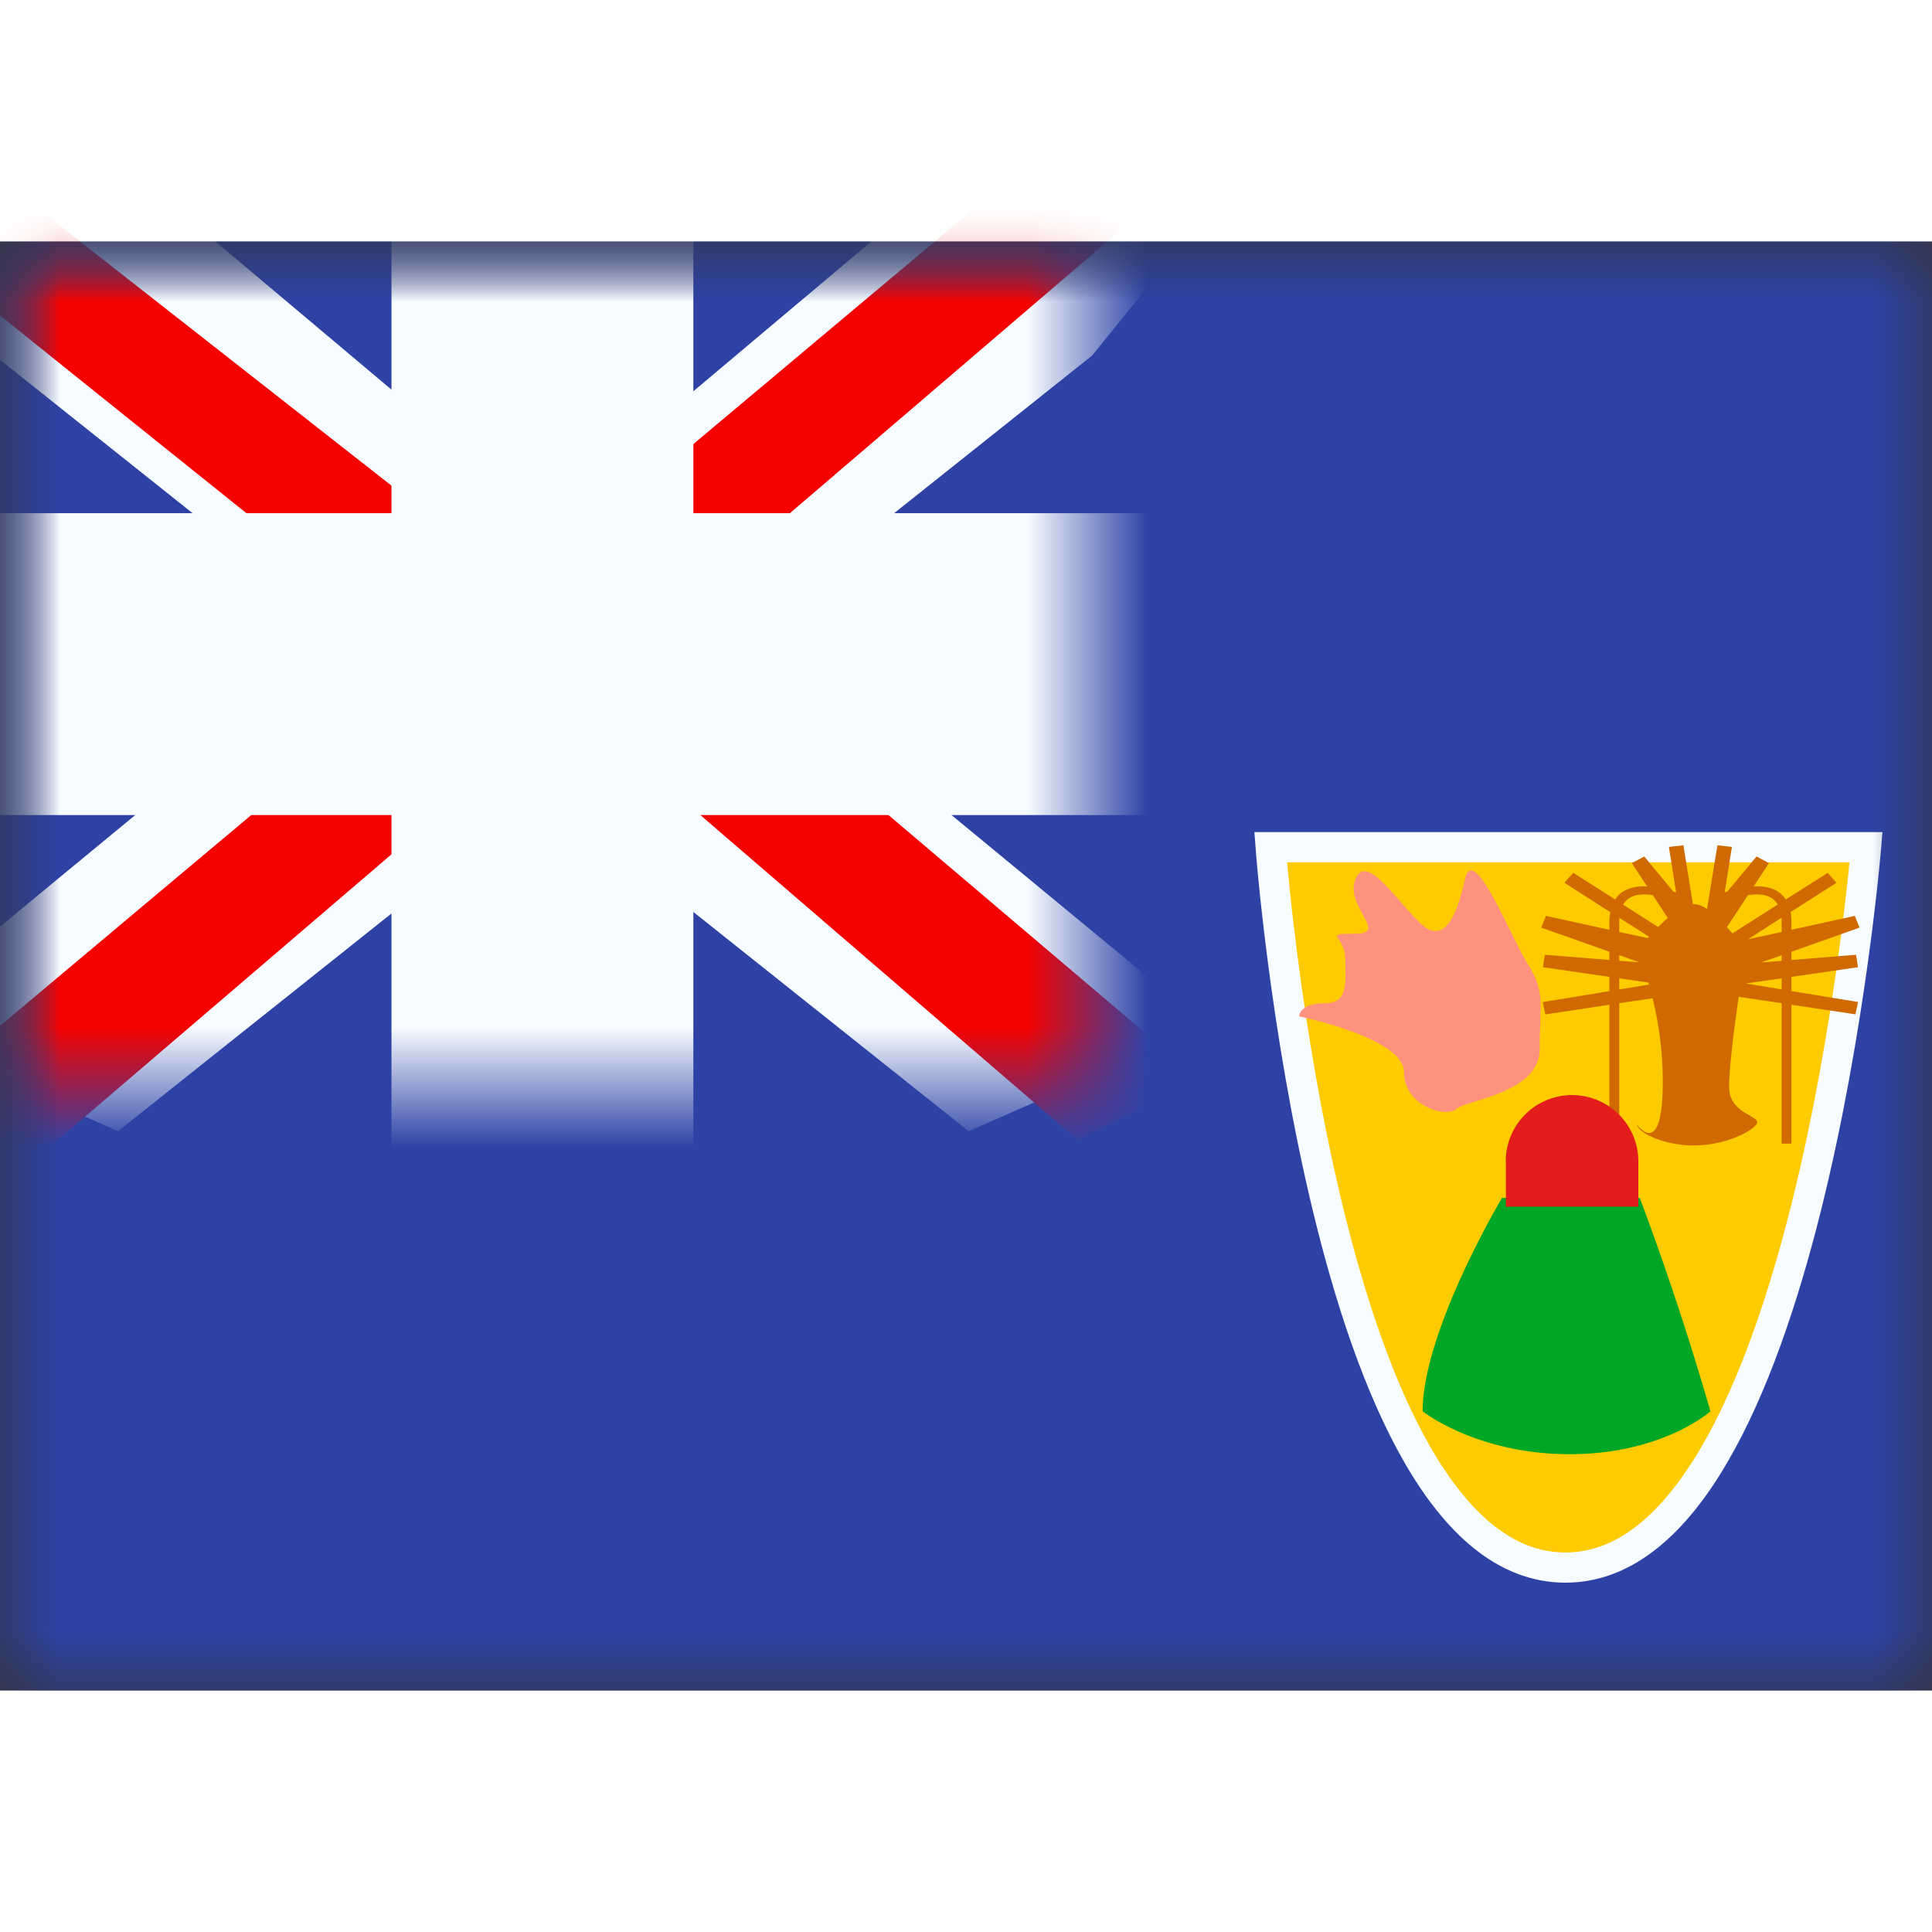 <svg fill="none" xmlns="http://www.w3.org/2000/svg" viewBox="0 0 16 12" height="1em" width="1em">
  <rect x="0" y="0" width="16" height="12" fill="#333333" stroke="none"/>
  <mask id="a" maskUnits="userSpaceOnUse" x="0" y="0" width="16" height="12">
    <path fill="#fff" d="M0 0h16v12H0z"/>
  </mask>
  <g mask="url(#a)">
    <path fill-rule="evenodd" clip-rule="evenodd" d="M0 0v12h16V0H0z" fill="#2E42A5"/>
    <mask id="b" maskUnits="userSpaceOnUse" x="0" y="0" width="16" height="12">
      <path fill-rule="evenodd" clip-rule="evenodd" d="M0 0v12h16V0H0z" fill="#fff"/>
    </mask>
    <g mask="url(#b)">
      <path fill-rule="evenodd" clip-rule="evenodd" d="M10.523 5.016s.443 5.966 2.441 5.966c1.998 0 2.49-5.966 2.49-5.966h-4.93z" fill="#FECA00" stroke="#F7FCFF" stroke-width=".25"/>
      <path fill-rule="evenodd" clip-rule="evenodd" d="m12.956 5.31.073-.082.347.221c.05-.078.14-.114.265-.108l-.127-.193.103-.055.24.29.024.007-.06-.376.12-.014.079.487h.006a.21.21 0 0 1 .111.042L14.223 5l.12.014-.06.376.024-.008.24-.289.103.055-.127.193c.126-.006.215.03.266.108l.347-.22.073.082-.38.242a.493.493 0 0 1 .007.09V5.7l.525-.115.039.097-.564.2v.068l.535-.043.016.103-.551.08v.118l.552.09-.022.102-.53-.079v1.15h-.081V6.308l-.356-.053c-.04.281-.085.635-.078.763.006.127.1.18.167.219.051.03.086.05.048.086-.085.083-.297.163-.51.163-.213 0-.423-.08-.468-.163-.008-.015-.007-.014 0-.006.033.039.2.23.212-.299a2.894 2.894 0 0 0-.084-.751l-.276.041V7.47h-.082V6.321l-.53.08-.022-.102.552-.091V6.09l-.55-.08.016-.103.534.043v-.068l-.564-.2.039-.097.525.115v-.056c0-.033.003-.063.008-.09l-.38-.243zm.695.827.005.017-.246.04v-.092l.24.035zm.005-.38-.01.012-.236-.051v-.074l.001-.043.245.156zm.156-.155a1.51 1.51 0 0 0-.08.075l-.29-.185c.04-.071.121-.097.246-.079l.124.19zm.535.128.375-.239c-.04-.07-.12-.096-.246-.078l-.174.265.045.052zm.127.05.279-.179a.515.515 0 0 1 .002.043v.074l-.281.061zm.112.19.169-.059v.046l-.169.014zm-.13.175.299-.043v.092l-.299-.05zM13.41 5.91v.046l.168.014-.168-.06z" fill="#CF6900"/>
      <path fill-rule="evenodd" clip-rule="evenodd" d="M12.439 7.921s-.657 1.1-.657 1.767c0 0 .448.355 1.217.355.77 0 1.166-.355 1.166-.355a23.99 23.99 0 0 0-.585-1.767h-1.141z" fill="#00A727"/>
      <path fill-rule="evenodd" clip-rule="evenodd" d="M12.47 7.618a.549.549 0 0 1 1.098 0v.375h-1.097v-.375z" fill="#E31D1C"/>
      <path fill-rule="evenodd" clip-rule="evenodd" d="M10.76 6.417s.867.178.867.46c0 .282.348.383.434.307.086-.076.69-.13.69-.496 0-.368.05-.467-.096-.7-.147-.234-.453-1.022-.523-.706-.07.316-.177.55-.373.361-.195-.188-.447-.586-.535-.361-.088.225.28.451 0 .451s-.083.015-.083.206c0 .19.034.37-.174.37s-.208.108-.208.108z" fill="#FF927F"/>
      <mask id="c" maskUnits="userSpaceOnUse" x="0" y="0" width="9" height="7">
        <path fill="#fff" d="M0 0h9v7H0z"/>
      </mask>
      <g mask="url(#c)">
        <path d="m-1.002 6.5 1.98.868L9.045.944l1.045-1.29-2.118-.29-3.29 2.768-2.649 1.865L-1.002 6.5z" fill="#F7FCFF"/>
        <path d="m-.731 7.108 1.009.505 9.437-8.08H8.298L-.731 7.109z" fill="#F50100"/>
        <path d="m10.002 6.5-1.98.868L-.045.944-1.09-.346l2.118-.29 3.29 2.768 2.649 1.865L10.002 6.5z" fill="#F7FCFF"/>
        <path d="m9.935 6.937-1.01.504-4.018-3.46-1.19-.386L-1.19-.342H.227L5.13 3.502l1.303.463 3.502 2.972z" fill="#F50100"/>
        <mask id="d" maskUnits="userSpaceOnUse" x="-1" y="-1" width="11" height="9" fill="#000">
          <path fill="#fff" d="M-1-1h11v9H-1z"/>
          <path fill-rule="evenodd" clip-rule="evenodd" d="M4.992 0h-1v3H0v1h3.992v3h1V4H9V3H4.992V0z"/>
        </mask>
        <path fill-rule="evenodd" clip-rule="evenodd" d="M4.992 0h-1v3H0v1h3.992v3h1V4H9V3H4.992V0z" fill="#F50100"/>
        <path d="M3.992 0v-.75h-.75V0h.75zm1 0h.75v-.75h-.75V0zm-1 3v.75h.75V3h-.75zM0 3v-.75h-.75V3H0zm0 1h-.75v.75H0V4zm3.992 0h.75v-.75h-.75V4zm0 3h-.75v.75h.75V7zm1 0v.75h.75V7h-.75zm0-3v-.75h-.75V4h.75zM9 4v.75h.75V4H9zm0-1h.75v-.75H9V3zM4.992 3h-.75v.75h.75V3zm-1-2.25h1v-1.5h-1v1.5zM4.742 3V0h-1.5v3h1.5zM0 3.75h3.992v-1.5H0v1.5zM.75 4V3h-1.5v1h1.5zm3.242-.75H0v1.5h3.992v-1.5zM4.742 7V4h-1.5v3h1.5zm.25-.75h-1v1.5h1v-1.5zM4.242 4v3h1.5V4h-1.5zM9 3.25H4.992v1.5H9v-1.5zM8.25 3v1h1.5V3h-1.5zm-3.258.75H9v-1.5H4.992v1.5zM4.242 0v3h1.5V0h-1.5z" fill="#F7FCFF" mask="url(#d)"/>
      </g>
    </g>
  </g>
</svg>
